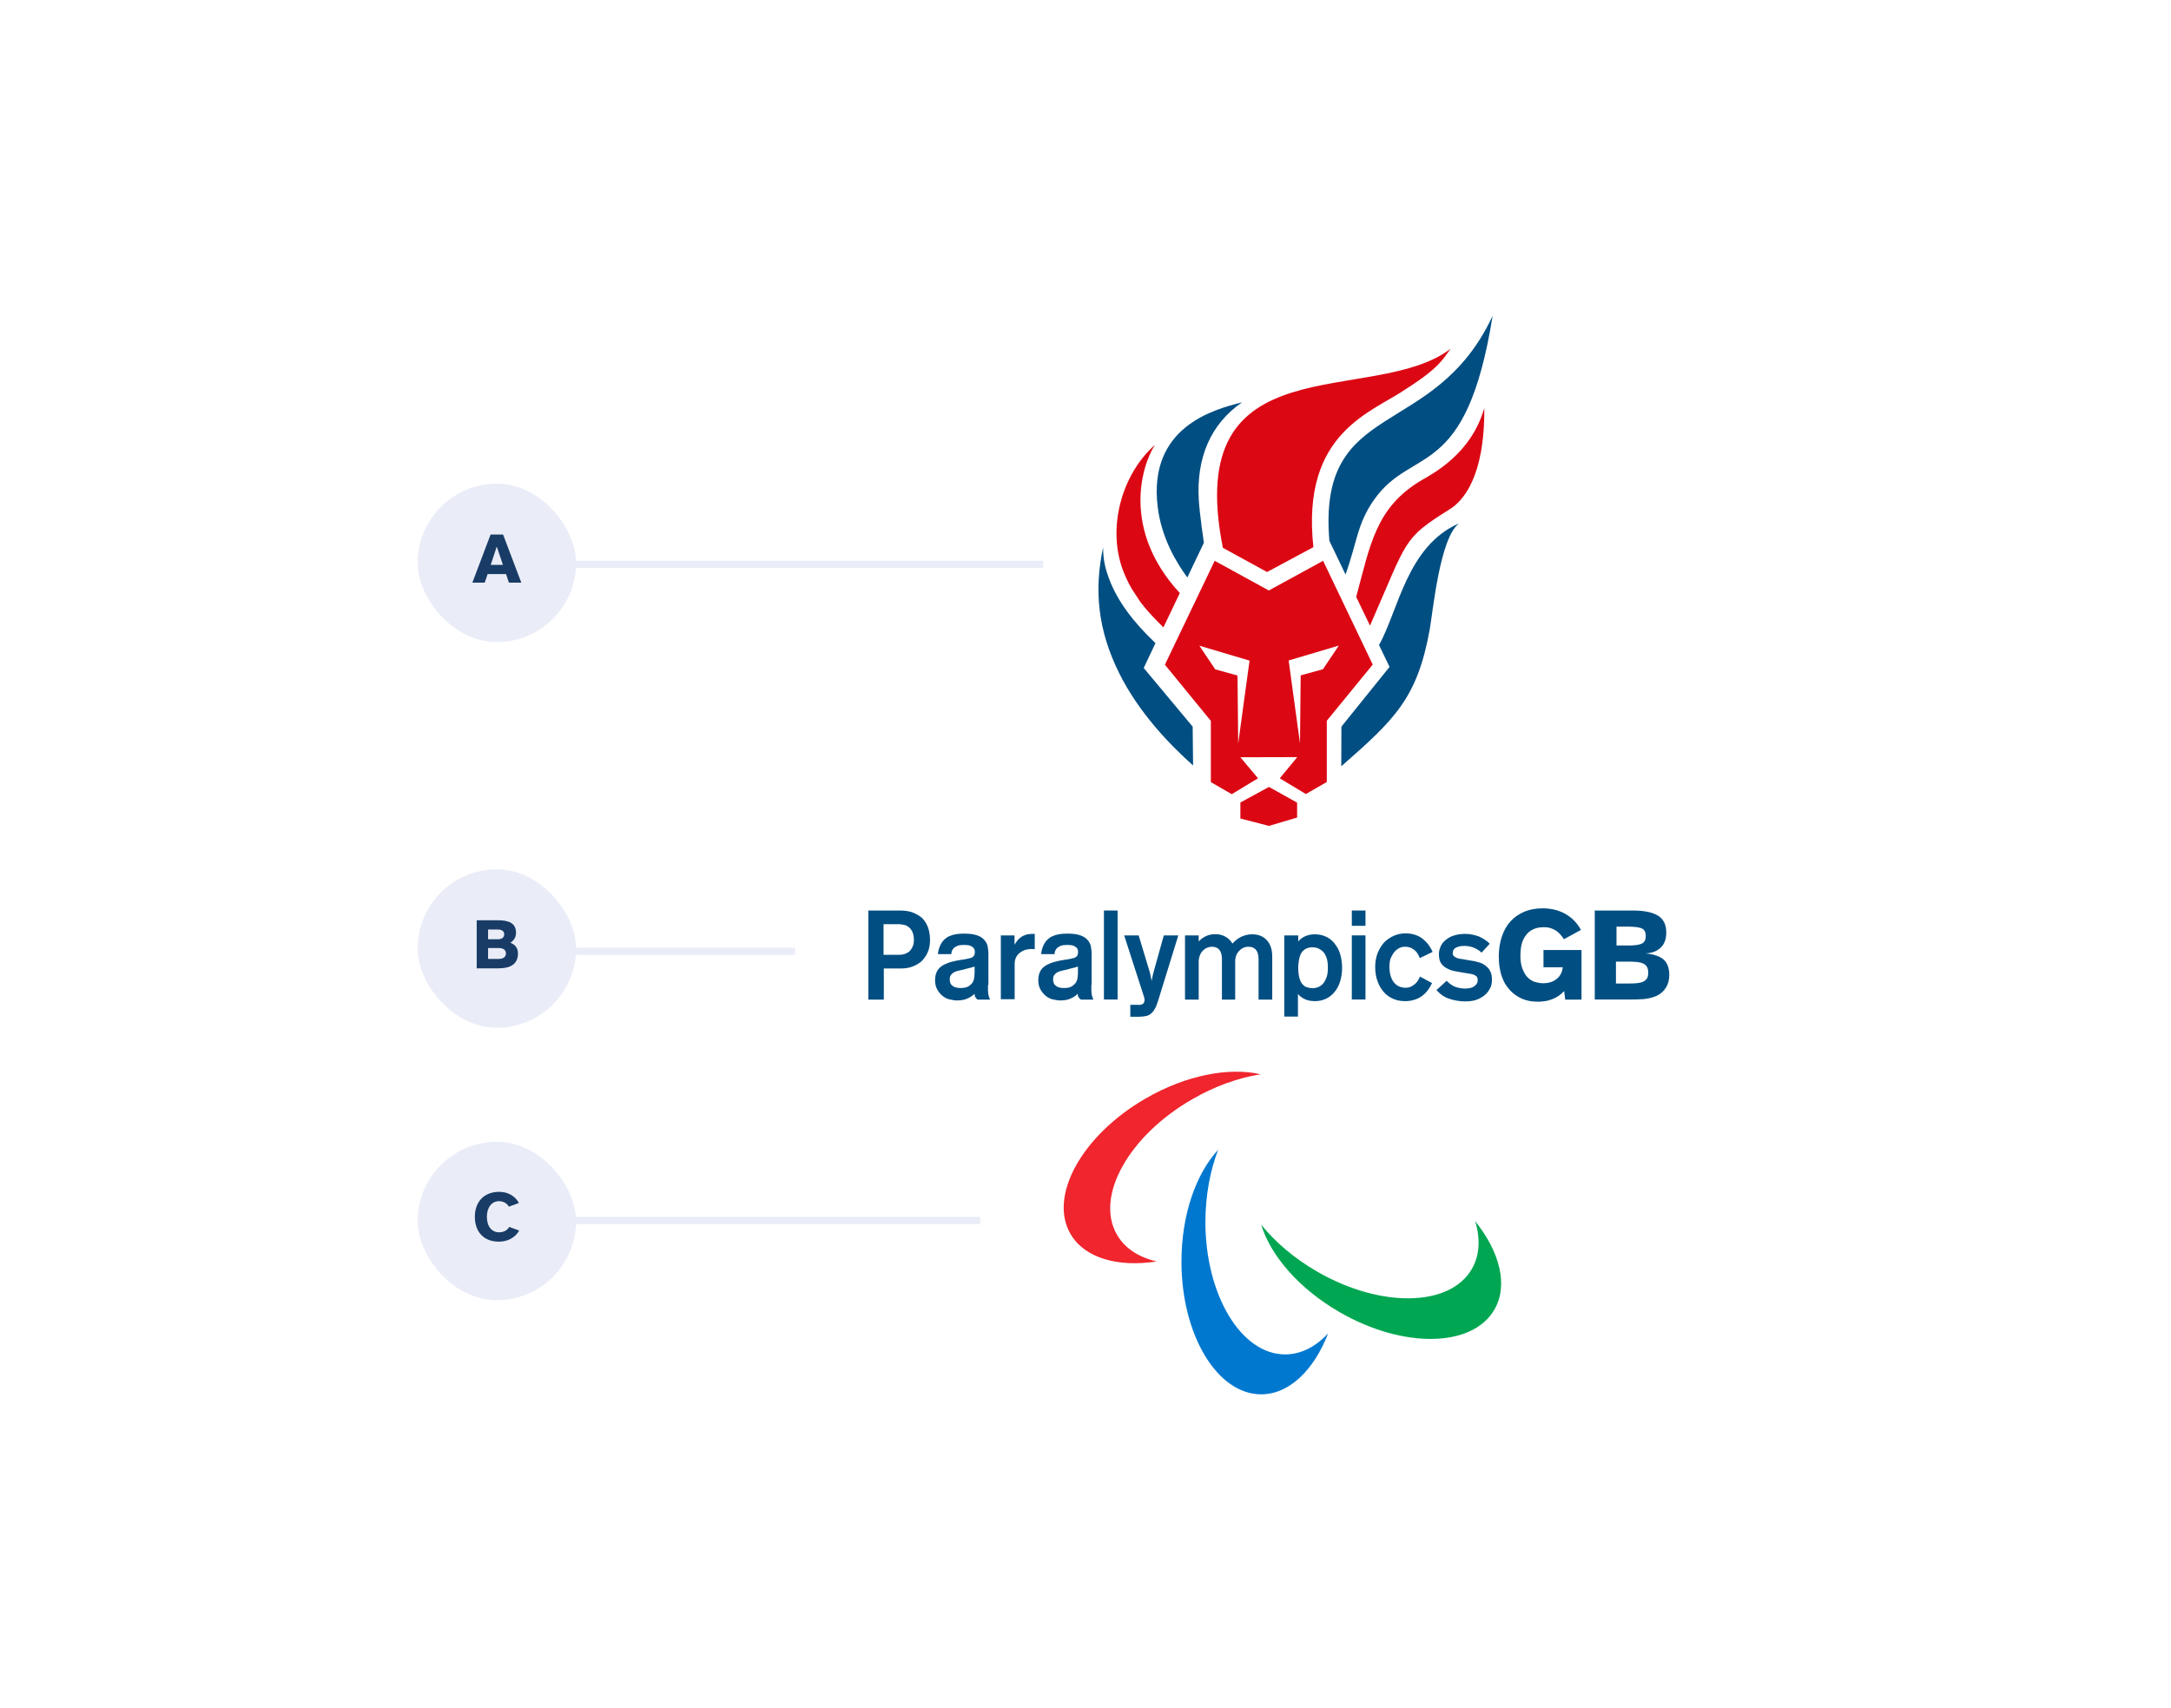 <svg width="1206" height="949" viewBox="0 0 1206 949" fill="none" xmlns="http://www.w3.org/2000/svg">
<g clip-path="url(#clip0_339_76064)">
<path d="M781.392 215.861C800.152 203.937 801.671 199.076 805.924 193.684C762.936 226.57 656.227 188.823 679.316 304.342C687.595 308.899 699.898 315.582 703.848 317.785L729.595 303.962C722.607 239.709 762.481 229.076 781.392 215.861Z" fill="#DB0814"/>
<path d="M641.57 247.152C623.114 263.481 614.608 293.557 624.178 317.785C625.393 320.823 626.836 323.937 628.659 327.051L633.519 334.494C636.861 338.975 641.722 344.063 646.279 348.544L655.393 329.481C623.114 294.544 634.051 258.772 641.57 247.152Z" fill="#DB0814"/>
<path d="M635.342 371.101L641.874 357.279C629.418 345.506 620.76 333.886 616.203 321.81C614 315.962 612.785 311.025 612.785 304.114C607.621 328.038 609.975 350.215 621.595 373.76C632.684 396.165 650.228 414.089 662.76 425.253L662.532 403.684L635.342 371.101Z" fill="#004E82"/>
<path d="M643.088 281.481C645.139 298.722 653.417 312.468 659.569 320.823L668.759 301.532C668.759 301.532 666.405 285.582 665.949 278.063C664.43 254.215 672.633 235.456 689.949 223.532C674.152 227.481 637.772 237.203 643.088 281.481Z" fill="#004E82"/>
<path d="M829.165 175.456C796.582 245.329 731.722 220.646 738.481 300.468L747.443 319.152C754.051 300.696 753.899 290.975 763.317 277.608C784.734 247.228 814.355 267.734 829.165 175.456Z" fill="#004E82"/>
<path d="M824.532 226.646C817.317 252.24 795.671 263.253 789.899 266.671C764.228 281.709 761.19 302.747 753.367 331.608L761.038 347.557C782.228 299.329 778.886 299.481 805.317 282.924C812.456 278.519 824.836 265.304 824.532 226.646Z" fill="#DB0814"/>
<path d="M766.051 358.342L771.899 370.494L745.165 403.684C745.089 406.873 745.165 416.443 745.089 425.709C774.633 399.734 787.317 388.114 794.228 349.608C795.975 339.886 799.848 298.494 810.557 290.747C781.621 303.203 776.76 339.354 766.051 358.342Z" fill="#004E82"/>
<path d="M482.38 505.835H499.848C503.038 505.835 505.696 506.291 507.671 507.202C509.646 508.114 511.165 509.025 512.228 510.012C512.684 510.468 513.215 511.076 513.671 511.759C514.203 512.443 514.658 513.278 515.114 514.266C515.57 515.253 515.95 516.392 516.177 517.683C516.481 518.974 516.633 520.418 516.633 522.088C516.633 524.671 516.253 526.949 515.418 528.848C514.658 530.747 513.519 532.342 512.228 533.709C510.937 535 509.266 535.987 507.291 536.823C505.317 537.658 502.962 538.038 500.456 538.038H490.962V555.354H482.38V505.835ZM499.393 530.443C500.912 530.443 502.127 530.215 503.114 529.759C504.101 529.304 504.937 528.848 505.468 528.24C506 527.709 506.532 526.873 506.987 525.886C507.443 524.899 507.671 523.607 507.671 522.012C507.671 520.569 507.443 519.354 507.063 518.291C506.684 517.228 506.152 516.392 505.544 515.709C504.481 514.645 503.418 514.038 502.203 513.81C500.987 513.582 500.076 513.43 499.468 513.43H490.81V530.443H499.393Z" fill="#004E82"/>
<path d="M548.836 547.152C548.836 548.215 548.836 549.127 548.836 549.962C548.836 550.722 548.912 551.481 548.988 552.089C549.064 552.696 549.216 553.228 549.367 553.76C549.519 554.291 549.747 554.823 549.975 555.354H543.14C542.456 554.899 542 554.367 541.697 553.76C541.545 553.38 541.393 553 541.393 552.696C541.393 552.392 541.393 552.165 541.393 552.089C540.557 552.848 539.722 553.532 538.886 553.987C538.051 554.443 537.216 554.823 536.38 555.127C535.545 555.354 534.785 555.582 534.026 555.658C533.266 555.734 532.507 555.81 531.823 555.81C530.532 555.81 529.089 555.582 527.418 555.203C525.823 554.823 524.304 553.987 522.937 552.696C522.026 551.785 521.19 550.722 520.507 549.43C519.823 548.139 519.443 546.544 519.443 544.57C519.443 542.823 519.747 541.304 520.279 540.089C520.81 538.873 521.57 537.962 522.481 537.203C523.165 536.595 524 536.063 524.912 535.684C525.823 535.228 526.735 534.924 527.646 534.62C528.557 534.316 529.317 534.165 530 534.013C530.684 533.861 531.064 533.785 531.216 533.709L534.329 533.177C534.481 533.101 534.633 533.101 534.785 533.101C534.861 533.101 535.013 533.101 535.165 533.101C535.317 533.101 535.545 533.025 535.848 532.949C536.152 532.873 536.684 532.797 537.443 532.646C538.127 532.494 538.734 532.342 539.266 532.19C539.874 532.038 540.329 531.734 540.709 531.354C541.089 530.975 541.317 530.595 541.393 530.139C541.469 529.684 541.545 529.304 541.545 528.924C541.545 528.316 541.469 527.785 541.241 527.329C541.089 526.873 540.709 526.418 540.102 526.038C539.418 525.506 538.659 525.203 537.823 525.127C536.988 524.975 536.228 524.975 535.545 524.975C533.798 524.975 532.583 525.127 531.747 525.506C530.988 525.886 530.456 526.19 530.228 526.342C529.848 526.646 529.469 527.101 529.089 527.709C528.709 528.316 528.481 529.076 528.481 530.063H521.038C521.114 528.62 521.494 527.177 522.102 525.658C522.709 524.139 523.621 522.848 524.76 521.785C525.595 521.025 526.507 520.418 527.494 520.038C528.481 519.582 529.469 519.278 530.456 519.127C531.443 518.899 532.431 518.823 533.342 518.747C534.253 518.671 535.013 518.671 535.697 518.671C536.228 518.671 536.988 518.671 537.975 518.747C538.886 518.823 539.874 518.899 540.937 519.127C542 519.354 542.988 519.658 543.975 520.114C544.962 520.57 545.874 521.177 546.633 522.013C547.772 523.228 548.456 524.519 548.684 525.962C548.912 527.329 549.064 528.62 549.064 529.684V547.152H548.836ZM535.241 538.646C534.026 538.949 532.886 539.177 531.899 539.405C530.912 539.633 530.076 540.013 529.317 540.544C528.785 541 528.329 541.456 528.026 541.987C527.722 542.519 527.57 543.278 527.57 544.114C527.57 544.646 527.646 545.253 527.874 545.937C528.026 546.62 528.481 547.152 529.165 547.684C529.848 548.215 530.532 548.519 531.367 548.671C532.127 548.823 532.886 548.899 533.57 548.899C535.545 548.899 537.064 548.595 538.051 547.911C539.114 547.228 539.874 546.468 540.329 545.709C540.861 544.797 541.165 543.734 541.241 542.595C541.393 541.456 541.393 540.316 541.393 539.253V536.975C540.709 537.203 540.026 537.43 539.342 537.582C538.583 537.734 537.899 537.962 537.14 538.114L535.241 538.646Z" fill="#004E82"/>
<path d="M555.898 519.658H563.569V524.823C563.873 524.291 564.329 523.683 564.785 523C565.24 522.392 565.772 521.785 566.379 521.253C567.822 520.038 569.341 519.354 570.86 519.051C572.379 518.823 573.671 518.747 574.81 518.823V527.329C571.392 526.949 568.658 527.633 566.531 529.304C565.392 530.215 564.633 531.202 564.253 532.266C563.797 533.329 563.645 534.468 563.645 535.683V555.126H555.974V519.658H555.898Z" fill="#004E82"/>
<path d="M606.254 547.152C606.254 548.215 606.254 549.127 606.254 549.962C606.254 550.722 606.329 551.481 606.405 552.089C606.481 552.696 606.633 553.228 606.785 553.76C606.937 554.291 607.165 554.823 607.393 555.354H600.481C599.798 554.899 599.342 554.367 599.038 553.76C598.886 553.38 598.735 553 598.735 552.696C598.735 552.392 598.735 552.165 598.735 552.089C597.899 552.848 597.064 553.532 596.228 553.987C595.393 554.443 594.557 554.823 593.722 555.127C592.886 555.354 592.127 555.582 591.367 555.658C590.608 555.734 589.848 555.81 589.165 555.81C587.874 555.81 586.431 555.582 584.76 555.203C583.165 554.823 581.646 553.987 580.279 552.696C579.367 551.785 578.532 550.722 577.848 549.43C577.165 548.139 576.785 546.544 576.785 544.57C576.785 542.823 577.089 541.304 577.621 540.089C578.152 538.873 578.912 537.962 579.823 537.203C580.507 536.595 581.342 536.063 582.254 535.684C583.165 535.228 584.076 534.924 584.988 534.62C585.899 534.316 586.659 534.165 587.342 534.013C588.026 533.861 588.405 533.785 588.557 533.709L591.671 533.177C591.823 533.101 591.975 533.101 592.127 533.101C592.203 533.101 592.355 533.101 592.507 533.101C592.659 533.101 592.886 533.025 593.19 532.949C593.494 532.873 594.026 532.797 594.785 532.646C595.469 532.494 596.076 532.342 596.608 532.19C597.216 532.038 597.671 531.734 598.051 531.354C598.431 530.975 598.659 530.595 598.735 530.139C598.81 529.684 598.886 529.304 598.886 528.924C598.886 528.316 598.81 527.785 598.583 527.329C598.431 526.873 598.051 526.418 597.443 526.038C596.76 525.506 596 525.203 595.165 525.127C594.329 524.975 593.57 524.975 592.886 524.975C591.14 524.975 589.924 525.127 589.089 525.506C588.329 525.886 587.798 526.19 587.57 526.342C587.19 526.646 586.81 527.101 586.431 527.709C586.051 528.316 585.823 529.076 585.823 530.063H578.38C578.456 528.62 578.836 527.177 579.443 525.658C580.051 524.139 580.962 522.848 582.102 521.785C582.937 521.025 583.848 520.418 584.836 520.038C585.823 519.582 586.81 519.278 587.798 519.127C588.785 518.899 589.772 518.823 590.684 518.747C591.595 518.671 592.355 518.671 593.038 518.671C593.57 518.671 594.329 518.671 595.317 518.747C596.228 518.823 597.216 518.899 598.279 519.127C599.342 519.354 600.329 519.658 601.317 520.114C602.304 520.57 603.216 521.177 603.975 522.013C605.114 523.228 605.798 524.519 606.026 525.962C606.253 527.329 606.405 528.62 606.405 529.684V547.152H606.254ZM592.659 538.646C591.443 538.949 590.304 539.177 589.317 539.405C588.329 539.633 587.494 540.013 586.735 540.544C586.203 541 585.747 541.456 585.443 541.987C585.14 542.519 584.988 543.278 584.988 544.114C584.988 544.646 585.064 545.253 585.291 545.937C585.443 546.62 585.899 547.152 586.583 547.684C587.266 548.215 587.95 548.519 588.785 548.671C589.545 548.823 590.304 548.899 590.988 548.899C592.962 548.899 594.481 548.595 595.469 547.911C596.532 547.228 597.291 546.468 597.747 545.709C598.279 544.797 598.583 543.734 598.659 542.595C598.81 541.456 598.81 540.316 598.81 539.253V536.975C598.127 537.203 597.443 537.43 596.76 537.582C596 537.734 595.317 537.962 594.557 538.114L592.659 538.646Z" fill="#004E82"/>
<path d="M613.24 505.835H620.835V555.278H613.24V505.835Z" fill="#004E82"/>
<path d="M632.304 558.316C632.76 558.316 633.216 558.24 633.671 558.165C634.127 558.089 634.507 557.937 634.886 557.709C635.114 557.557 635.342 557.253 635.494 556.949C635.646 556.646 635.798 556.19 635.798 555.658C635.798 555.354 635.798 554.975 635.722 554.671C635.646 554.291 635.57 554.063 635.494 553.759L624.481 519.658H632.532L638.608 539.785C638.684 540.089 638.836 540.544 638.912 541C639.064 541.456 639.14 541.987 639.216 542.443C639.292 542.899 639.368 543.43 639.519 543.886C639.595 544.342 639.671 544.722 639.747 545.025C639.899 543.81 640.127 542.747 640.355 541.911C640.583 541 640.735 540.316 640.887 539.785L646.507 519.658H654.557L643.545 555.278C642.861 557.405 642.33 559 641.722 560.063C641.19 561.127 640.583 561.962 639.975 562.57C638.912 563.633 637.849 564.24 636.557 564.468C635.342 564.696 634.127 564.848 632.912 564.848H627.899V558.24H632.304V558.316Z" fill="#004E82"/>
<path d="M658.278 519.658H665.873V523C668.456 520.342 671.494 518.975 675.063 518.975C677.19 518.975 679.012 519.43 680.683 520.342C682.354 521.253 683.645 522.544 684.633 524.215C686.152 522.468 687.899 521.177 689.721 520.342C691.544 519.506 693.519 519.051 695.569 519.051C698.987 519.051 701.721 520.114 703.696 522.316C705.747 524.519 706.734 527.557 706.734 531.506V555.354H699.139V532.949C699.139 528.316 697.24 525.962 693.519 525.962C691.544 525.962 689.797 526.721 688.354 528.24C686.911 529.759 686.152 531.734 686.152 534.24V555.354H678.785V532.949C678.785 528.316 676.962 525.962 673.24 525.962C672.253 525.962 671.342 526.19 670.43 526.57C669.519 526.949 668.759 527.557 668.076 528.24C667.392 529 666.861 529.835 666.481 530.899C666.101 531.962 665.873 533.025 665.873 534.24V555.354H658.278V519.658Z" fill="#004E82"/>
<path d="M713.57 519.658H721.165V523C721.469 522.696 721.848 522.316 722.304 521.861C722.76 521.405 723.443 520.949 724.127 520.57C724.886 520.114 725.798 519.81 726.785 519.506C727.848 519.202 728.988 519.051 730.355 519.051C731.19 519.051 732.102 519.126 733.089 519.278C734.076 519.43 734.988 519.658 735.975 520.114C736.962 520.494 737.95 521.025 738.861 521.709C739.772 522.392 740.684 523.228 741.519 524.367C741.975 524.975 742.431 525.658 742.962 526.494C743.418 527.329 743.874 528.24 744.253 529.38C744.633 530.443 744.937 531.734 745.165 533.101C745.393 534.468 745.545 535.987 745.545 537.658C745.545 540.392 745.165 542.823 744.481 545.101C743.798 547.38 742.81 549.354 741.443 550.949C740.152 552.62 738.557 553.911 736.658 554.823C734.76 555.734 732.633 556.19 730.279 556.19C729.671 556.19 728.988 556.114 728.228 556.038C727.469 555.962 726.709 555.734 725.874 555.506C725.038 555.202 724.203 554.823 723.367 554.291C722.532 553.759 721.696 553.076 721.013 552.164V564.772H713.418V519.658H713.57ZM721.165 537.658C721.165 538.342 721.165 539.025 721.241 539.785C721.317 540.544 721.393 541.304 721.545 542.063C721.696 542.823 721.848 543.658 722.152 544.342C722.38 545.101 722.76 545.785 723.215 546.392C724.051 547.532 725.038 548.215 726.102 548.519C727.165 548.823 728.152 548.975 729.064 548.975C731.798 548.975 733.924 547.911 735.443 545.861C735.975 545.101 736.507 544.038 736.962 542.747C737.418 541.456 737.646 539.709 737.646 537.658C737.646 535.38 737.418 533.481 736.886 532.038C736.355 530.595 735.747 529.456 734.912 528.696C734.38 528.089 733.545 527.557 732.633 527.025C731.646 526.57 730.431 526.266 728.912 526.266C727.848 526.266 727.013 526.418 726.253 526.721C725.494 527.025 724.886 527.329 724.431 527.709C723.671 528.316 723.064 529.076 722.608 529.987C722.152 530.899 721.848 531.81 721.696 532.721C721.469 533.633 721.393 534.544 721.317 535.456C721.165 536.291 721.165 537.051 721.165 537.658Z" fill="#004E82"/>
<path d="M750.937 505.835H758.531V514.342H750.937V505.835ZM750.937 519.658H758.531V555.278H750.937V519.658Z" fill="#004E82"/>
<path d="M788.683 532.266C788.455 531.582 788.076 530.899 787.696 530.139C787.24 529.38 786.785 528.696 786.253 528.24C785.721 527.709 785.038 527.253 784.05 526.721C783.063 526.266 781.924 525.962 780.557 525.962C779.342 525.962 778.278 526.19 777.367 526.645C776.455 527.101 775.62 527.709 774.936 528.468C774.177 529.228 773.493 530.367 772.81 531.734C772.126 533.101 771.823 534.924 771.823 537.202C771.823 538.494 771.974 539.785 772.202 541C772.43 542.215 772.81 543.278 773.342 544.266C773.645 544.797 773.949 545.329 774.329 545.785C774.709 546.316 775.24 546.772 775.848 547.228C776.455 547.683 777.139 548.063 777.898 548.291C778.658 548.519 779.569 548.747 780.633 548.747C782 548.747 783.139 548.519 784.05 547.987C784.962 547.531 785.721 547 786.329 546.392C786.861 545.861 787.392 545.253 787.772 544.569C788.228 543.886 788.531 543.202 788.759 542.519L795.519 546.164C794.835 547.531 794.076 548.899 793.088 550.19C792.101 551.481 790.962 552.62 789.747 553.455C788.455 554.367 787.012 555.05 785.417 555.506C783.823 555.962 782.228 556.19 780.557 556.19C779.038 556.19 777.595 556.038 776.379 555.734C775.164 555.43 774.025 554.974 773.114 554.519C772.126 554.063 771.367 553.531 770.683 553C770 552.468 769.544 552.012 769.164 551.633C767.569 549.962 766.278 547.987 765.367 545.481C764.38 543.05 763.924 540.24 763.924 537.202C763.924 534.392 764.38 531.81 765.291 529.456C766.202 527.177 767.417 525.202 768.936 523.531C770.455 522.012 772.202 520.797 774.253 519.886C776.304 518.974 778.506 518.519 780.861 518.519C782.835 518.519 784.582 518.823 786.177 519.354C787.772 519.886 789.139 520.645 790.278 521.557C791.114 522.24 791.873 522.924 792.557 523.683C793.24 524.443 793.772 525.126 794.228 525.886C794.683 526.569 794.987 527.177 795.291 527.709C795.519 528.24 795.747 528.62 795.823 528.848L788.683 532.266Z" fill="#004E82"/>
<path d="M803.645 544.873C804.253 545.557 804.937 546.165 805.772 546.772C806.531 547.38 807.443 547.835 808.354 548.215C809.114 548.519 809.949 548.747 810.861 548.899C811.772 549.051 812.759 549.203 813.823 549.203C814.354 549.203 815.19 549.127 816.253 548.975C817.392 548.823 818.38 548.367 819.291 547.684C819.823 547.228 820.278 546.772 820.506 546.24C820.734 545.709 820.886 545.177 820.886 544.646C820.886 543.582 820.658 542.899 820.202 542.443C819.747 541.987 819.215 541.684 818.607 541.456C817.924 541.228 817.24 541 816.329 540.924C815.494 540.772 814.354 540.62 812.987 540.392L810.785 540.013C809.721 539.861 808.658 539.633 807.519 539.405C806.456 539.177 805.392 538.797 804.329 538.266C802.81 537.582 801.595 536.595 800.683 535.38C799.772 534.165 799.316 532.418 799.316 530.139C799.316 529.076 799.468 528.165 799.696 527.405C799.924 526.57 800.304 525.81 800.607 525.127C800.987 524.443 801.367 523.835 801.823 523.38C802.278 522.924 802.734 522.468 803.114 522.165C804.557 520.949 806.228 520.114 808.126 519.582C810.025 519.051 811.924 518.823 813.899 518.823C815.418 518.823 816.861 518.975 818.152 519.278C819.443 519.582 820.582 519.886 821.569 520.266C822.633 520.721 823.696 521.329 824.759 522.013C825.823 522.696 826.734 523.456 827.569 524.291L823.013 529.228C822.481 528.696 821.797 528.165 821.038 527.709C820.278 527.177 819.367 526.721 818.304 526.342C817.544 526.038 816.785 525.886 816.025 525.734C815.342 525.582 814.506 525.506 813.671 525.506C813.139 525.506 812.531 525.506 811.696 525.582C810.937 525.658 810.101 525.886 809.418 526.19C808.354 526.646 807.747 527.101 807.443 527.709C807.139 528.316 806.987 528.848 806.987 529.38C806.987 530.291 807.215 530.899 807.747 531.278C808.202 531.658 808.734 531.962 809.266 532.19C810.025 532.494 810.785 532.646 811.468 532.721C812.228 532.797 813.063 532.949 814.202 533.177L818.759 533.937C819.595 534.089 820.734 534.392 822.025 534.772C823.392 535.228 824.607 535.911 825.823 536.975C827.797 538.646 828.785 541 828.785 544.114C828.785 546.089 828.481 547.684 827.797 548.975C827.114 550.266 826.354 551.329 825.519 552.165C824.456 553.228 823.013 554.215 821.114 555.051C819.291 555.886 816.937 556.342 813.975 556.342C812.456 556.342 810.861 556.19 809.038 555.886C807.291 555.582 805.62 555.127 804.101 554.519C802.43 553.835 801.139 553 800.152 552.165C799.164 551.253 798.405 550.57 797.949 550.038L803.645 544.873Z" fill="#004E82"/>
<path d="M868.886 550.569C866.911 552.696 864.633 554.215 862.202 555.126C860.835 555.658 859.468 556.038 858.177 556.19C856.81 556.418 855.519 556.494 854.152 556.494C850.734 556.494 847.772 555.886 845.266 554.747C842.759 553.607 840.557 552.013 838.734 550.038C837.974 549.202 837.215 548.215 836.455 547.076C835.696 545.937 835.088 544.569 834.481 543.05C833.873 541.531 833.417 539.785 833.114 537.81C832.734 535.911 832.582 533.709 832.582 531.354C832.582 527.253 833.19 523.532 834.329 520.19C835.468 516.848 837.063 514.038 839.19 511.759C841.316 509.481 843.823 507.734 846.861 506.443C849.823 505.228 853.24 504.62 856.962 504.62C861.747 504.62 865.924 505.683 869.569 507.734C873.215 509.785 876.101 512.747 878.228 516.62L868.734 521.785C868.202 520.873 867.519 519.962 866.759 519.126C866 518.291 865.24 517.607 864.481 517.076C863.797 516.62 862.962 516.24 861.823 515.785C860.683 515.329 859.316 515.101 857.645 515.101C855.367 515.101 853.468 515.481 851.949 516.164C850.354 516.848 849.063 517.835 848.076 519.05C847.316 519.962 846.709 520.873 846.253 521.861C845.797 522.848 845.418 523.835 845.19 524.899C844.962 525.886 844.81 526.873 844.734 527.937C844.658 528.924 844.582 529.835 844.582 530.671C844.582 533.785 844.962 536.291 845.721 538.19C846.481 540.088 847.316 541.532 848.228 542.595C849.595 544.114 851.19 545.101 852.785 545.557C854.455 546.013 855.899 546.24 857.19 546.24C860.304 546.24 862.886 545.405 864.785 543.81C866.759 542.215 867.823 540.013 868.126 537.354H857.417V527.785H878.531V555.354H869.493L868.886 550.569Z" fill="#004E82"/>
<path d="M885.974 505.835H907.088C913.316 505.835 918.025 506.823 921.063 508.721C924.101 510.62 925.62 513.734 925.62 518.063C925.62 521.633 924.633 524.367 922.658 526.342C920.683 528.316 917.873 529.455 914.152 529.683C918.785 530.139 922.126 531.278 924.177 533.101C926.228 535 927.291 537.81 927.291 541.607C927.291 544.342 926.683 546.696 925.392 548.747C924.101 550.797 922.354 552.316 920.076 553.304C917.797 554.291 915.443 554.823 913.088 555.05C910.734 555.202 908.152 555.278 905.493 555.278H885.898V505.835H885.974ZM897.671 546.392H905.038C906.86 546.392 908.455 546.316 909.747 546.164C911.038 546.012 912.177 545.709 913.012 545.253C913.924 544.797 914.531 544.19 914.987 543.43C915.443 542.671 915.595 541.607 915.595 540.316C915.595 539.025 915.367 537.962 914.911 537.202C914.455 536.443 913.848 535.759 912.936 535.38C912.101 534.924 910.962 534.62 909.671 534.468C908.304 534.316 906.785 534.24 905.038 534.24H897.671V546.392ZM897.974 525.278H904.658C907.924 525.278 910.354 524.974 911.873 524.291C913.468 523.607 914.228 522.24 914.228 520.038C914.228 517.759 913.468 516.392 911.873 515.709C910.278 515.101 907.848 514.797 904.658 514.797H897.974V525.278Z" fill="#004E82"/>
<path d="M689.038 445.835V454.722L704.911 458.823L720.557 454.19V445.911L704.911 437.177L689.038 445.835Z" fill="#DB0814"/>
<path d="M734.988 311.557L704.836 328.038L674.76 311.557L647.114 369.278L672.633 400.494V434.519L684.253 441.202L698.836 432.392L689.038 420.696L720.633 420.62L710.912 432.392L725.418 441.127L737.038 434.443V400.418L762.557 369.202L734.988 311.557ZM687.823 413.025L687.443 375.278L675.064 371.861L666.254 358.721L694.127 367L687.823 413.025ZM734.912 371.785L722.532 375.202L722.152 412.949L715.848 366.924L743.722 358.645L734.912 371.785Z" fill="#DB0814"/>
<path d="M700.279 596.823C682.811 592.797 658.962 597.202 636.406 610.266C601.165 630.62 582.406 664.266 594.633 685.456C602.456 698.975 620.988 704.139 642.557 700.797C632.684 698.519 624.861 693.582 620.456 685.911C608.228 664.721 626.912 631.076 662.228 610.721C674.912 603.354 688.127 598.721 700.279 596.823Z" fill="#F0252D"/>
<path d="M700.583 680.367C705.824 697.532 721.621 715.987 744.178 728.975C779.418 749.329 817.925 748.721 830.153 727.532C837.975 714.013 833.115 695.405 819.444 678.392C822.406 688.038 822.026 697.304 817.621 704.975C805.393 726.164 766.887 726.772 731.646 706.418C718.887 699.051 708.33 689.937 700.583 680.367Z" fill="#00A651"/>
<path d="M676.659 638.823C664.431 651.962 656.305 674.823 656.305 700.873C656.305 741.582 676.127 774.62 700.583 774.62C716.229 774.62 729.9 761.101 737.798 740.747C730.887 748.19 722.684 752.443 713.874 752.443C689.419 752.443 669.596 719.405 669.596 678.696C669.672 663.962 672.254 650.291 676.659 638.823Z" fill="#0078D0"/>
</g>
<rect x="318.742" y="311.515" width="260.762" height="4" fill="#EAEDF7"/>
<rect x="318.742" y="526.48" width="122.922" height="4" fill="#EAEDF7"/>
<rect x="318.742" y="676.064" width="225.824" height="4" fill="#EAEDF7"/>
<rect x="232" y="268.701" width="88" height="88" rx="44" fill="#EAEDF7"/>
<path d="M262.391 323.701H269.271L270.871 318.941H281.111L282.711 323.701H289.591L279.471 296.981H272.511L262.391 323.701ZM275.951 303.661L279.391 313.821H272.591L275.951 303.661Z" fill="#193C66"/>
<rect x="232" y="482.965" width="88" height="88" rx="44" fill="#EAEDF7"/>
<path d="M264.811 511.245V537.965H276.931C283.411 537.965 287.731 535.725 287.731 529.725C287.731 526.485 285.971 524.605 283.491 523.765C285.491 522.525 286.651 520.645 286.651 518.205C286.651 512.605 282.291 511.245 276.491 511.245H264.811ZM276.971 526.685C279.691 526.685 281.051 527.805 281.051 529.685C281.051 531.565 279.691 532.725 276.971 532.725H271.131V526.685H276.971ZM276.691 516.405C278.811 516.405 280.091 517.405 280.091 519.085C280.091 520.725 278.811 521.805 276.691 521.805H271.131V516.405H276.691Z" fill="#193C66"/>
<rect x="232" y="634.326" width="88" height="88" rx="44" fill="#EAEDF7"/>
<path d="M277.147 689.806C282.187 689.806 286.267 687.446 288.427 683.646L282.867 681.606C281.627 683.926 279.187 684.606 277.187 684.606C273.387 684.606 270.467 681.566 270.467 675.966C270.467 670.526 273.387 667.326 277.107 667.326C279.267 667.326 281.467 668.206 282.667 670.366L288.267 668.326C286.227 664.566 282.347 662.126 277.307 662.126C269.027 662.126 263.787 667.526 263.787 675.966C263.787 684.486 268.827 689.806 277.147 689.806Z" fill="#193C66"/>
<defs>
<clipPath id="clip0_339_76064">
<rect width="445.823" height="600" fill="white" transform="translate(482 175)"/>
</clipPath>
</defs>
</svg>
